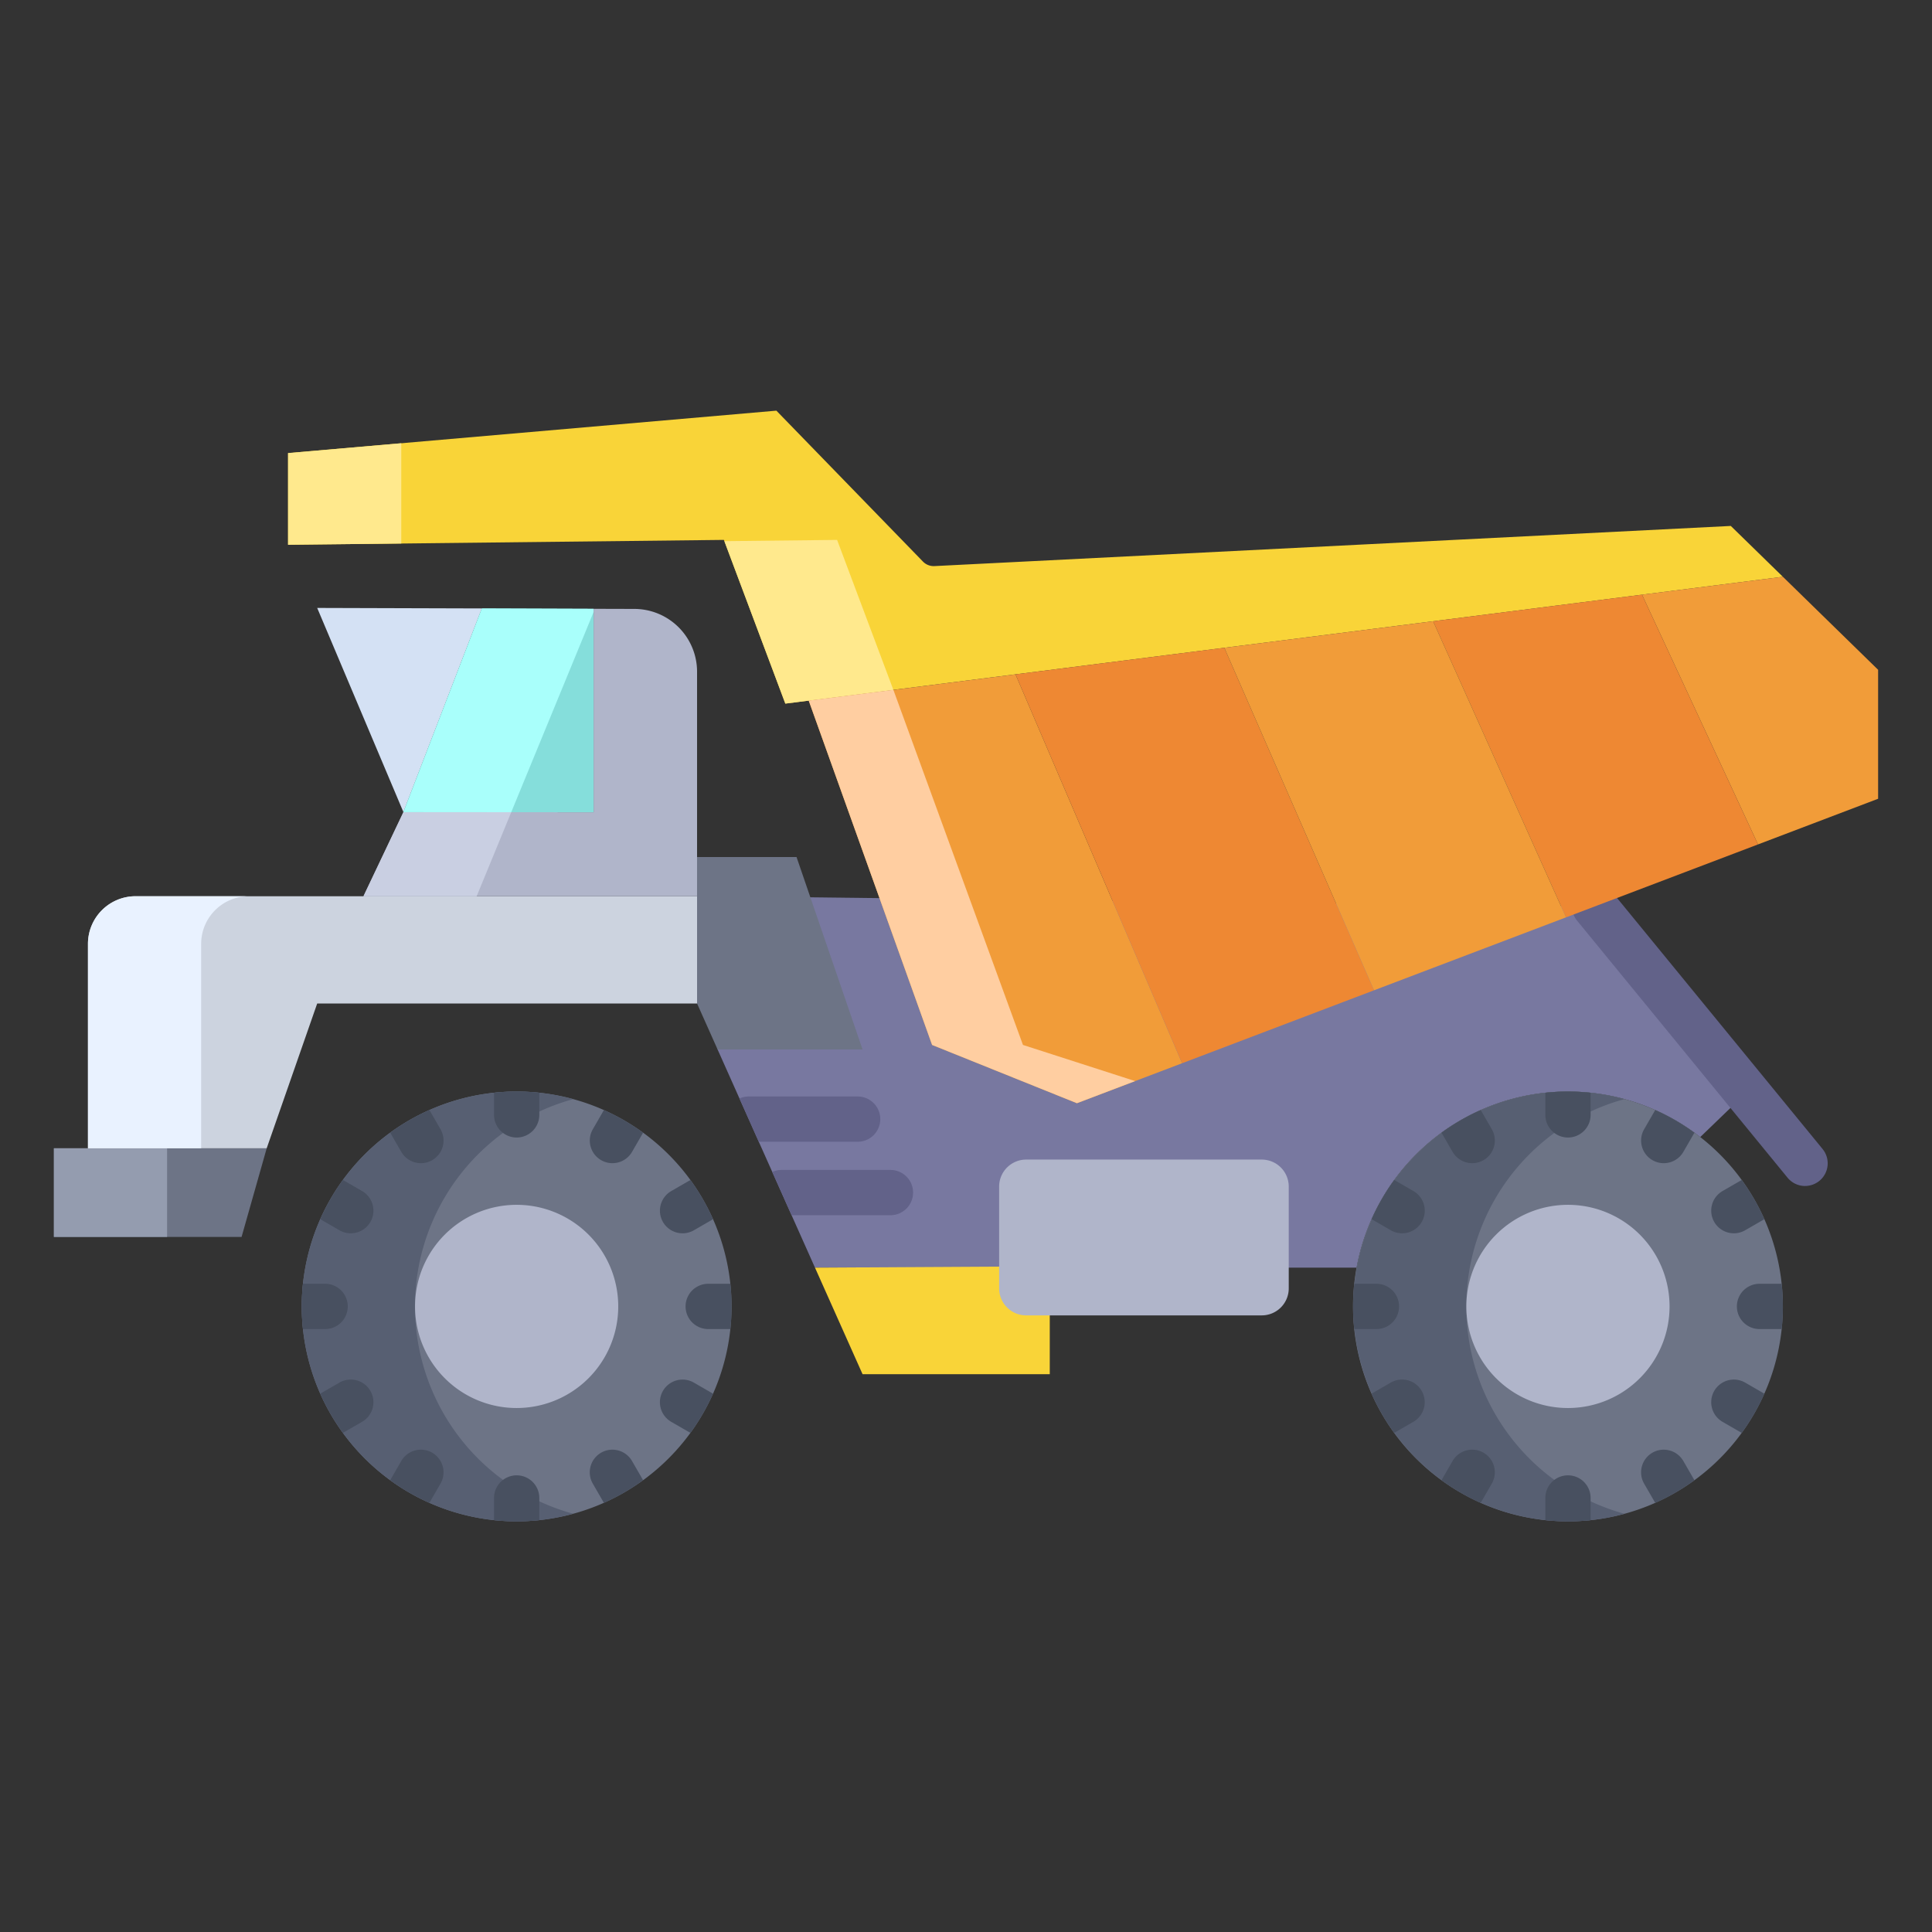 <svg id="Layer_1" height="512" viewBox="0 0 512 512" width="512" xmlns="http://www.w3.org/2000/svg" data-name="Layer 1"><rect x="0" y="0" width="512" height="512" fill="#333333" stroke="none"/><path d="m422.62 240.22-232.96-2.71.51 40.61 25.81 57.82h143.53a56.948 56.948 0 0 1 91.07-34.6l.01-.01 12.33-11.89z" fill="#7878a0"/><path d="m478.365 314.3a5.99 5.99 0 0 1 -4.646-2.2l-55.742-68.08a6 6 0 1 1 9.285-7.6l55.738 68.074a6 6 0 0 1 -4.639 9.8z" fill="#626289"/><path d="m458.68 139.38-211.03 10.64a3.975 3.975 0 0 1 -3.07-1.21l-38.83-39.98-129.41 11.24v24.3l115.5-1.29 16.28 43.38 264.36-33.61z" fill="#f9d438"/><path d="m415.53 403.17a56.957 56.957 0 1 1 49.32-28.48 56.889 56.889 0 0 1 -49.32 28.48z" fill="#6d7486"/><path d="m136.92 289.27a56.95 56.95 0 1 1 -56.95 56.95 56.941 56.941 0 0 1 56.95-56.95z" fill="#6d7486"/><path d="m215.98 335.94 12.61 28.24h49.61v-28.59z" fill="#f9d438"/><path d="m14.28 304.3v23.5h49.74l6.66-23.5z" fill="#6d7486"/><path d="m35.94 237.51a12.63 12.63 0 0 0 -12.63 12.63v54.16h47.37l13.38-38.36h100.67v-28.43z" fill="#ccd3df"/><path d="m127.66 161.24v.1l-20.75 53.88-22.85-54.11z" fill="#d4e1f4"/><path d="m168.14 161.37-10.83-.03v53.92l-50.4-.04-10.59 22.29h88.41v-59.49a16.651 16.651 0 0 0 -16.59-16.65z" fill="#b0b5ca"/><path d="m157.31 161.34v53.92l-50.4-.04 20.75-53.88v-.1z" fill="#85dedb"/><path d="m334.39 307.3h-62.47a7.164 7.164 0 0 0 -7.14 7.14v27.01a7.164 7.164 0 0 0 7.14 7.14h62.47a7.157 7.157 0 0 0 7.14-7.14v-27.01a7.157 7.157 0 0 0 -7.14-7.14z" fill="#b0b5ca"/><path d="m211.09 227.12h-26.36v38.82l5.44 12.18h38.42z" fill="#6d7486"/><path d="m497.72 177.5v34.18l-31.83 12.1-30.71-66.11-.01-.08 37.31-4.74z" fill="#f19c39"/><path d="m435.18 157.67-.01-.08-55.32 7.04.02.18 35.14 78.3 50.88-19.33z" fill="#e83"/><path d="m269.12 178.71-54.8 6.96 32.7 91.25 38.37 15.44 27.88-10.59z" fill="#f19c39"/><path d="m324.57 171.94 39.56 90.5-50.86 19.33-44.15-103.06 55.41-7.05z" fill="#e83"/><path d="m379.87 164.81 35.14 78.3-50.88 19.33-39.56-90.5-.04-.28 55.32-7.03z" fill="#f19c39"/><path d="m14.28 304.3h30v23.5h-30z" fill="#949caf"/><path d="m53.31 304.3v-54.16a12.63 12.63 0 0 1 12.63-12.63h-30a12.63 12.63 0 0 0 -12.63 12.63v54.16z" fill="#e9f2ff"/><path d="m106.91 215.22-10.59 22.29h30l9.162-22.267z" fill="#c9cfe2"/><path d="m127.66 161.24v.1l-20.75 53.88 28.572.023 21.828-53.052v-.851z" fill="#a9fffb"/><path d="m76.34 120.07v24.3l30-.335v-26.571z" fill="#ffe98d"/><path d="m221.84 143.08-29.875.334 16.155 43.046 28.634-3.641z" fill="#ffe98d"/><path d="m271.096 276.92-34.342-94.099-22.434 2.849.001.002 32.699 91.248 38.37 15.44 15.433-5.862z" fill="#ffcea1"/><path d="m109.97 346.22a56.959 56.959 0 0 1 41.952-54.94 56.951 56.951 0 1 0 0 109.879 56.967 56.967 0 0 1 -41.952-54.939z" fill="#575f72"/><path d="m396.21 374.69a56.96 56.96 0 0 1 34.308-83.418 56.947 56.947 0 1 0 .012 109.9 57.027 57.027 0 0 1 -34.32-26.482z" fill="#575f72"/><path d="m415.53 319.29a26.925 26.925 0 1 1 -26.93 26.93 26.927 26.927 0 0 1 26.93-26.93z" fill="#b0b5ca"/><path d="m136.92 319.29a26.925 26.925 0 1 1 -26.93 26.93 26.927 26.927 0 0 1 26.93-26.93z" fill="#b0b5ca"/><path d="m233.284 296.576a6 6 0 0 0 -6-6h-28.838a5.972 5.972 0 0 0 -2.476.538l5.117 11.462h26.2a6 6 0 0 0 5.997-6z" fill="#626289"/><path d="m241.978 316.045a6 6 0 0 0 -6-6h-28.839a5.978 5.978 0 0 0 -2.477.54l5.116 11.46h26.2a6 6 0 0 0 6-6z" fill="#626289"/><g fill="#485060"><path d="m136.923 390.979a6 6 0 0 0 -6 6v5.875a57.03 57.03 0 0 0 12 0v-5.874a6 6 0 0 0 -6-6.001z"/><path d="m136.923 301.454a6 6 0 0 0 6-6v-5.867a57.03 57.03 0 0 0 -12 0v5.868a6 6 0 0 0 6 5.999z"/><path d="m92.16 346.216a6 6 0 0 0 -6-6h-5.873a57.03 57.03 0 0 0 0 12h5.873a6 6 0 0 0 6-6z"/><path d="m193.553 340.216h-5.868a6 6 0 0 0 0 12h5.869a57.03 57.03 0 0 0 0-12z"/><path d="m98.158 368.6a6 6 0 0 0 -8.2-2.2l-5.085 2.936a56.87 56.87 0 0 0 6.006 10.389l5.079-2.932a6 6 0 0 0 2.2-8.193z"/><path d="m175.688 323.835a6 6 0 0 0 8.2 2.2l5.081-2.934a56.841 56.841 0 0 0 -6-10.389l-5.077 2.932a6 6 0 0 0 -2.204 8.191z"/><path d="m159.3 384.981a6 6 0 0 0 -2.2 8.2l2.937 5.085a56.862 56.862 0 0 0 10.388-6.006l-2.932-5.079a6 6 0 0 0 -8.193-2.2z"/><path d="m111.547 308.256a6 6 0 0 0 5.191-9l-2.934-5.081a56.9 56.9 0 0 0 -10.39 6l2.931 5.077a6 6 0 0 0 5.202 3.004z"/><path d="m114.541 384.981a6 6 0 0 0 -8.2 2.2l-2.932 5.079a56.817 56.817 0 0 0 10.389 6.007l2.936-5.086a6 6 0 0 0 -2.193-8.2z"/><path d="m159.3 307.451a6 6 0 0 0 8.2-2.2l2.93-5.076a56.866 56.866 0 0 0 -10.389-6l-2.933 5.081a6 6 0 0 0 2.192 8.195z"/><path d="m175.688 368.6a6 6 0 0 0 2.2 8.2l5.078 2.931a56.8 56.8 0 0 0 6-10.389l-5.083-2.935a6 6 0 0 0 -8.195 2.193z"/><path d="m92.956 326.836a6 6 0 0 0 3-11.2l-5.078-2.933a56.87 56.87 0 0 0 -6.001 10.397l5.084 2.935a5.97 5.97 0 0 0 2.995.801z"/><path d="m415.529 390.979a6 6 0 0 0 -6 6v5.876a57.3 57.3 0 0 0 12 0v-5.876a6 6 0 0 0 -6-6z"/><path d="m415.529 301.454a6 6 0 0 0 6-6v-5.854a56.41 56.41 0 0 0 -12-.01v5.869a6 6 0 0 0 6 5.995z"/><path d="m370.767 346.216a6 6 0 0 0 -6-6h-5.86a56.149 56.149 0 0 0 -.011 12h5.871a6 6 0 0 0 6-6z"/><path d="m472.164 340.216h-5.873a6 6 0 0 0 0 12h5.874a57.21 57.21 0 0 0 0-12z"/><path d="m376.764 368.6a6 6 0 0 0 -8.2-2.2l-5.085 2.936a56.4 56.4 0 0 0 6.009 10.387l5.076-2.93a6 6 0 0 0 2.2-8.193z"/><path d="m454.294 323.836a6 6 0 0 0 8.2 2.195l5.086-2.937a56.38 56.38 0 0 0 -6.008-10.387l-5.079 2.933a6 6 0 0 0 -2.199 8.196z"/><path d="m437.91 384.981a6 6 0 0 0 -2.2 8.2l2.94 5.093a56.783 56.783 0 0 0 10.39-6l-2.938-5.088a6 6 0 0 0 -8.192-2.205z"/><path d="m390.154 308.256a6 6 0 0 0 5.19-9l-2.937-5.087a56.865 56.865 0 0 0 -10.39 6l2.935 5.084a6 6 0 0 0 5.202 3.003z"/><path d="m393.148 384.981a6 6 0 0 0 -8.2 2.2l-2.937 5.087a56.808 56.808 0 0 0 10.389 6l2.94-5.092a6 6 0 0 0 -2.192-8.195z"/><path d="m437.91 307.451a6 6 0 0 0 8.2-2.2l2.93-5.075a56.652 56.652 0 0 0 -10.381-6.018l-2.941 5.093a6 6 0 0 0 2.192 8.2z"/><path d="m454.294 368.6a6 6 0 0 0 2.2 8.2l5.077 2.931a57.036 57.036 0 0 0 3.282-5.035 56.277 56.277 0 0 0 2.73-5.351l-5.089-2.938a6 6 0 0 0 -8.2 2.193z"/><path d="m371.562 326.836a6 6 0 0 0 3.006-11.2l-5.076-2.932a55.685 55.685 0 0 0 -6 10.391l5.08 2.932a5.966 5.966 0 0 0 2.99.809z"/></g></svg>